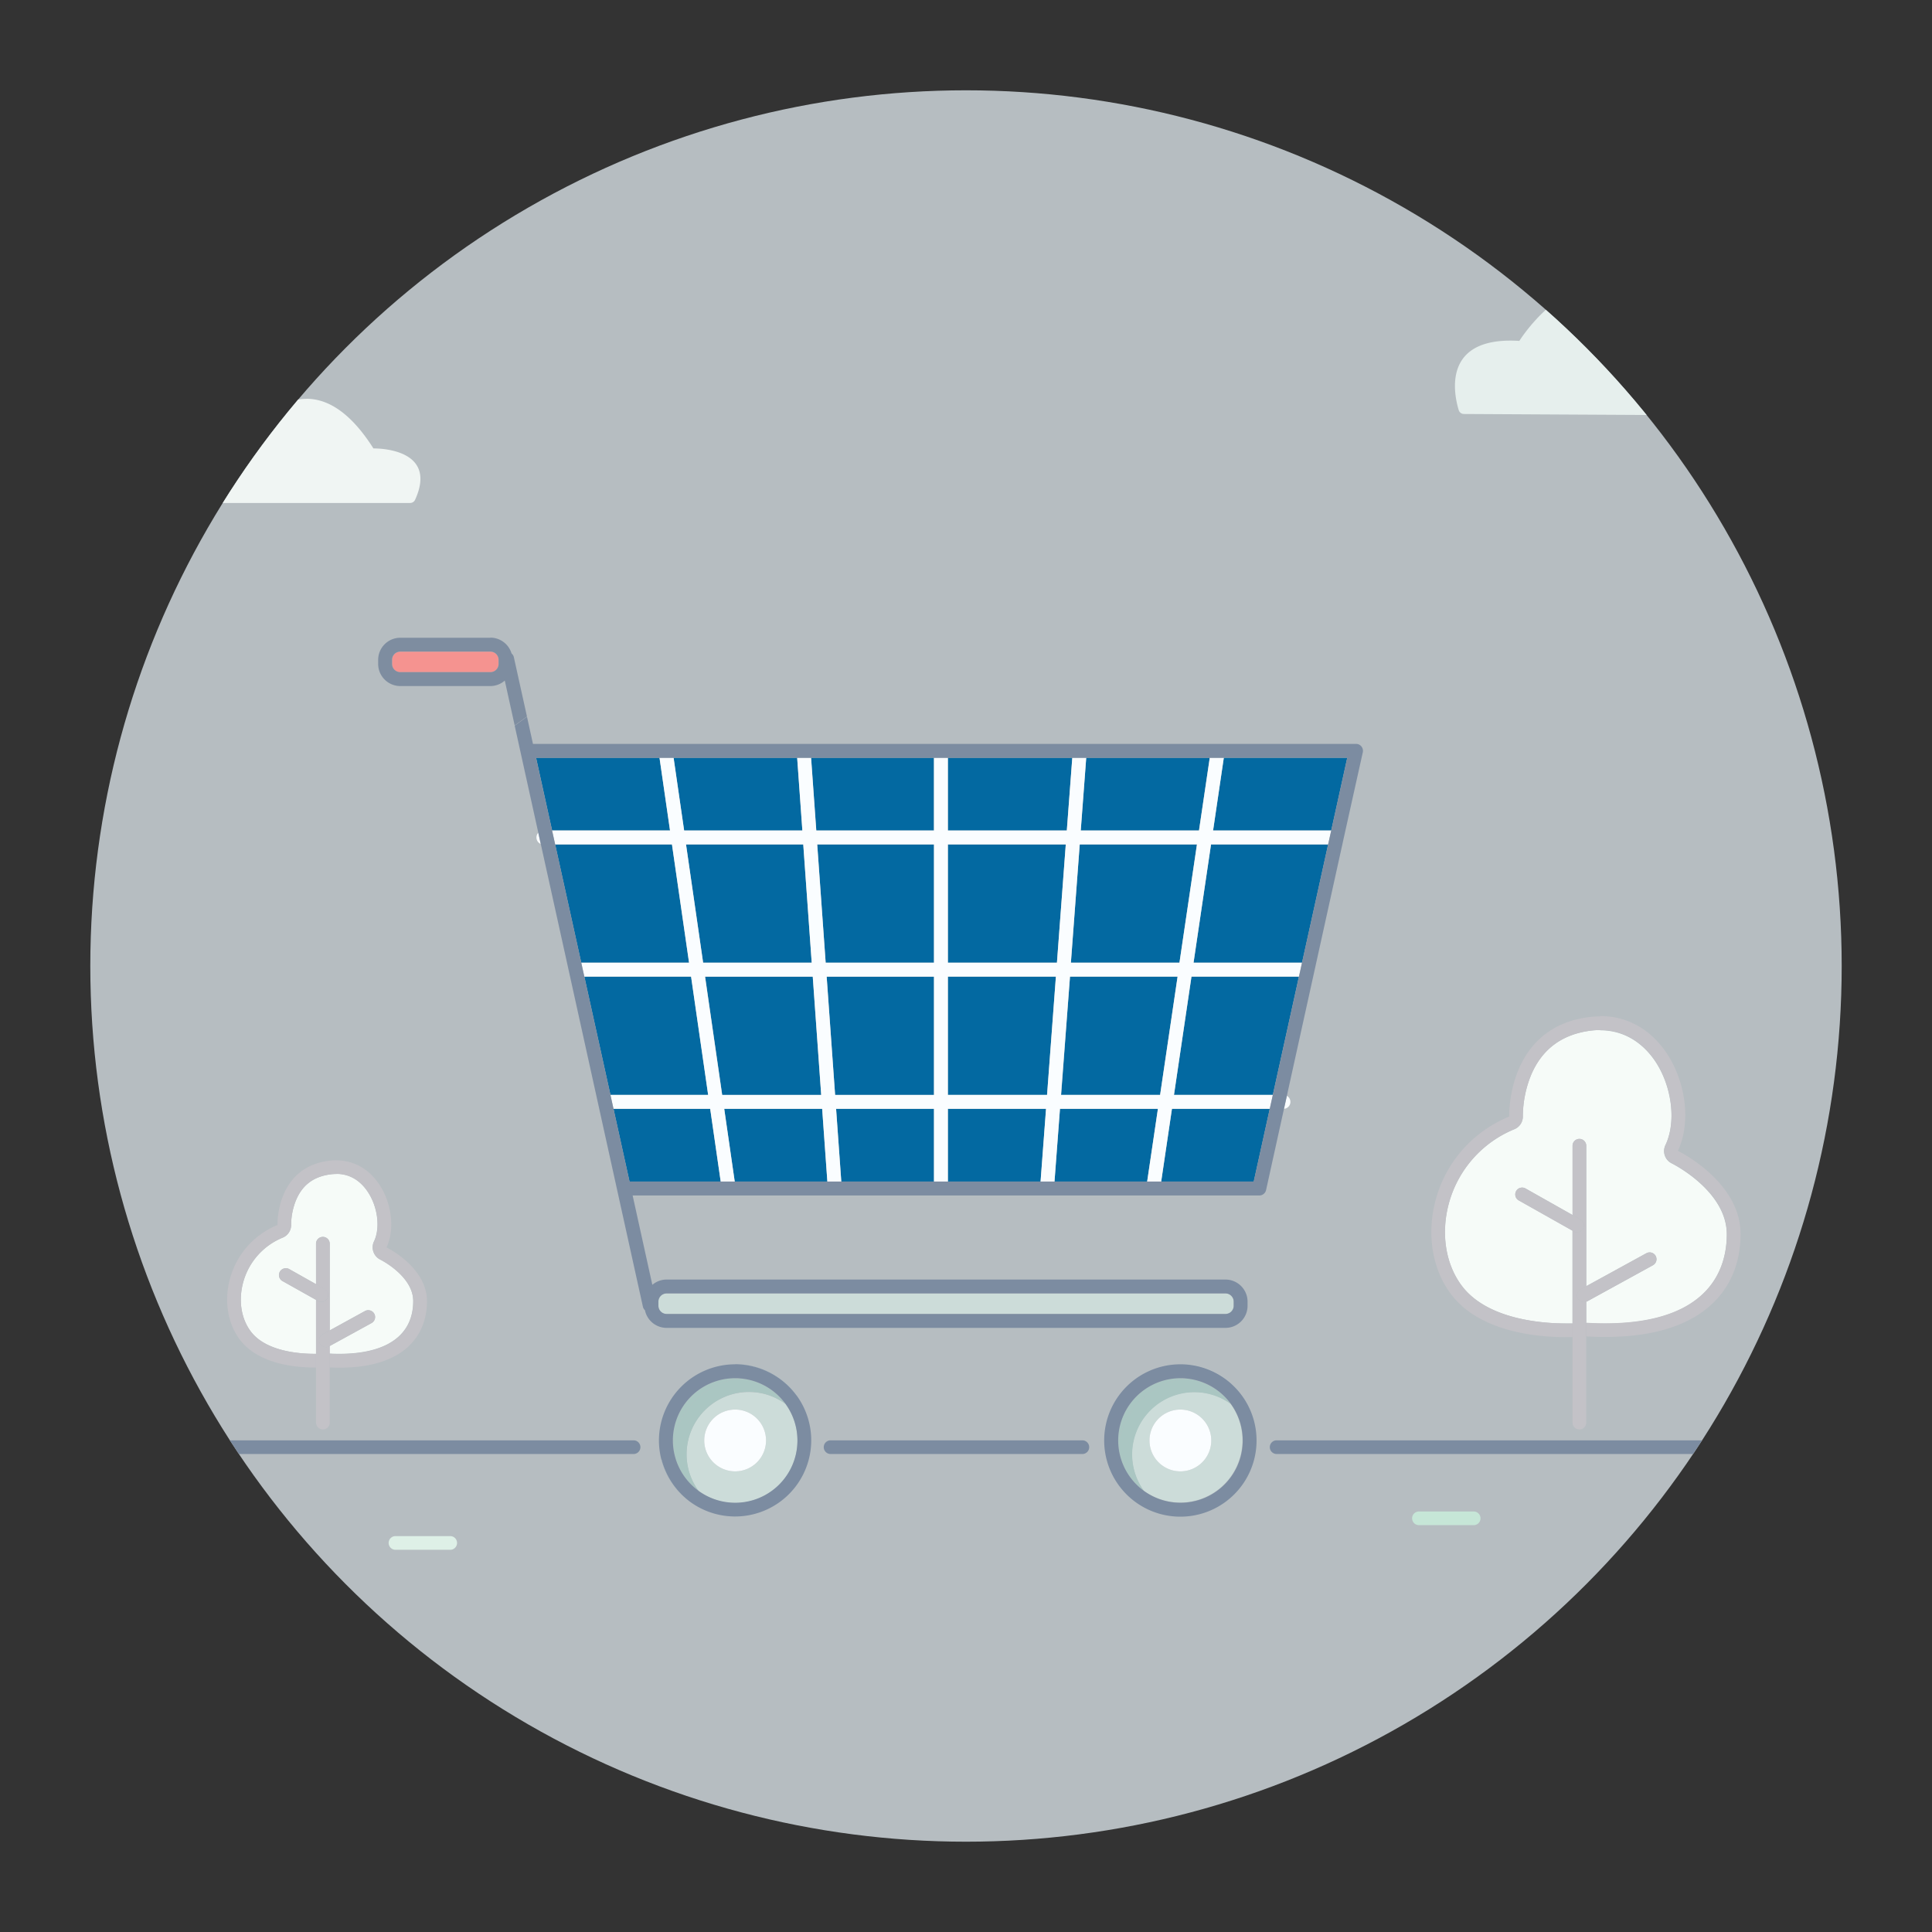 <svg xmlns="http://www.w3.org/2000/svg" xmlns:xlink="http://www.w3.org/1999/xlink" viewBox="0 0 706 706">
  <rect x="0" y="0" width="706" height="706" fill="#333333" stroke="none"/>
  <defs>
    <style>
        .cls-1 {fill: #eef9fe; opacity: 0.7;}
        .cls-2 {fill: #f6fbf8;}
        .cls-3 {fill: #c3c2c7;}
        .cls-4 {fill: #0369a1;}
        .cls-5 {fill: #fafdff;}
        .cls-6 {fill: #f59390;}
        .cls-7 {fill: #ccdcd9;}
        .cls-8 {fill: #7e8da0;}
        .cls-9 {fill: #7c8ca1;}
        .cls-10 {fill: #c6e6d7;}
        .cls-11 {fill: #def0e7;}
        .cls-12 {fill: #e6efed;}
        .cls-13 {fill: #f0f5f3;}
        .cls-14 {fill: #aac6c2;}
        .cls-15 {fill: #c4d9d9;}
        
      #blink1, #blink2, #blink3 {
      opacity: 0;
      animation: blinkIn 0.7s linear 0.5s forwards 3;
      }
      
      #blob {
      display:none;
      }
      
      #cloudSmall, #cloudLarge {
      animation: cloudsMove 20s ease-in-out infinite;
      }
      
      #treeLarge {
      animation: treeRightMove 12s ease-in-out infinite;
      }
      
      #treeSmall {
      animation: treeLeftMove 36s ease-in-out infinite;
      }
      
      img:not(.png) {
      width: 100%;
      }
      
      /* Animations */
      @keyframes cloudsMove {
      0% {
        transform: translate(75%, 0);
      }
      100% {
        transform: translate(-100%,0); 
      }
      }
      
      @keyframes treeRightMove {
      0% {
        transform: translate(20%,0);
      }
      100% {
        transform: translate(-100%,0);
      }
      }
      
      @keyframes treeLeftMove {
      0% {
        transform: translate(150%,0);
      }
      100% {
        transform: translate(-100%,0);
      }
      }
      
      @keyframes blinkIn {
      0% {
        opacity: 0;
      }
      15% {
        opacity: 1;
      }
      100% {
        opacity: 1;
      }
      }
  </style>
</defs>
<title>Empty Cart Saturated</title>
  <clipPath id="clipBg">
    <circle id="circle" class="cls-1" cx="353" cy="353" r="320"/>
    </clipPath>
    <g id="Layer_2" data-name="Layer 2" clip-path="url(#clipBg)">
    <g id="cartDesaturated">
        <circle id="circleBg" class="cls-1" cx="353" cy="353" r="320"/>
        <g id="treeSmall">
        <path class="cls-2" d="M122.89,426.44V429a16.82,16.82,0,0,0-2,.12c-6.28.79-10.46,3.92-12.78,9.59a24.16,24.16,0,0,0-1.73,8.77,5,5,0,0,1-3.08,4.78,24.62,24.62,0,0,0-14.44,16.31c-1.79,6.56-.77,13.26,2.74,17.93,5.55,7.42,18,8.22,23.14,8.22h.73V475l-12.26-6.89a2.5,2.5,0,0,1,1.23-4.68,2.48,2.48,0,0,1,1.23.32l9.8,5.52V454.48a2.5,2.5,0,0,1,5,0v31.69l12.89-7.08a2.49,2.49,0,0,1,3.39,1,2.5,2.5,0,0,1-1,3.4l-15.29,8.39v2.74c1.21.06,2.39.09,3.53.09,17.41,0,27-6.85,27-19.29,0-9.11-11.86-15.09-12-15.15a5,5,0,0,1-2.33-6.66c2.28-4.77,1.43-12.21-2-17.69-2-3.18-5.67-7-11.79-7v-2.51h0"/>
        <path class="cls-3" d="M122.89,424h0a21.21,21.21,0,0,0-2.6.16c-19.58,2.45-18.89,23.48-18.89,23.48-18.38,7.66-23,29.61-13.78,41.86,6.76,9,20.42,10.22,27.14,10.22h.73v-5h-.73c-5.1,0-17.59-.8-23.14-8.22-3.51-4.67-4.53-11.37-2.74-17.93a24.62,24.62,0,0,1,14.44-16.31,5,5,0,0,0,3.08-4.78,24.16,24.16,0,0,1,1.73-8.77c2.32-5.67,6.5-8.8,12.78-9.59a16.82,16.82,0,0,1,2-.12v-5m0,0h0v5c6.12,0,9.79,3.78,11.79,7,3.46,5.48,4.31,12.92,2,17.69a5,5,0,0,0,2.33,6.66c.12.06,12,6,12,15.15,0,12.44-9.59,19.29-27,19.29-1.14,0-2.32,0-3.53-.09v5c1.21.05,2.39.08,3.53.08,24.84,0,32-12.81,32-24.29,0-12.5-14.8-19.65-14.8-19.65,5.34-11.17-1.79-31.81-18.33-31.81"/>
        <path class="cls-3" d="M118,452a2.5,2.5,0,0,0-2.5,2.5v14.83l3.15,1.77a2.5,2.5,0,0,1-1.23,4.68,2.47,2.47,0,0,1-1.22-.32l-.7-.4v44.79a2.5,2.5,0,0,0,5,0v-28l-.18.1a2.49,2.49,0,0,1-3.39-1,2.5,2.5,0,0,1,1-3.4l2.58-1.41V454.48A2.5,2.5,0,0,0,118,452"/>
        <path class="cls-3" d="M104.46,463.47a2.5,2.5,0,0,0-1.23,4.68L115.49,475l.7.4a2.47,2.47,0,0,0,1.22.32,2.5,2.5,0,0,0,1.23-4.68l-3.15-1.77-9.8-5.52a2.48,2.48,0,0,0-1.23-.32"/>
        <path class="cls-3" d="M134.58,478.78a2.47,2.47,0,0,0-1.2.31l-12.89,7.08-2.58,1.41a2.5,2.5,0,0,0,1.2,4.7,2.47,2.47,0,0,0,1.2-.31l.18-.1,15.29-8.39a2.5,2.5,0,0,0-1.2-4.7"/>
        </g>
        <g id="treeLarge">
        <path class="cls-2" d="M584.74,373.91v2.5a28.36,28.36,0,0,0-3.41.21c-10.54,1.32-17.89,6.79-21.86,16.25a40.64,40.64,0,0,0-3,15,5,5,0,0,1-3.08,4.77,40.84,40.84,0,0,0-23.94,27.06c-3,11-1.24,22.22,4.68,30.12,9.35,12.46,29.71,13.81,38,13.81.93,0,1.76,0,2.49,0V449.71L555,438.64a2.5,2.5,0,0,1,2.46-4.36L574.65,444V418.68a2.5,2.5,0,1,1,5,0V470l22-12.06a2.46,2.46,0,0,1,1.2-.3,2.5,2.5,0,0,1,1.2,4.69L580.09,475.5a2.78,2.78,0,0,1-.44.19v7.77c2.34.14,4.64.21,6.83.21,16.18,0,28.21-3.62,35.75-10.76C629.5,466,631,457.24,631,451.08c0-15.94-19.9-25.83-20.1-25.93a5,5,0,0,1-2.33-6.65c3.92-8.18,2.53-20.81-3.28-30-2.84-4.5-9.28-12-20.57-12h0v-2.5h0"/>
        <path class="cls-3" d="M584.74,371.41h0a32.89,32.89,0,0,0-4,.25c-30.3,3.79-29.24,36.35-29.24,36.35-28.45,11.86-35.56,45.83-21.34,64.8,10.48,14,31.62,15.81,42,15.81.92,0,1.75,0,2.49,0v-5c-.73,0-1.56,0-2.49,0-8.32,0-28.68-1.35-38-13.81-5.92-7.9-7.67-19.16-4.68-30.12a40.84,40.84,0,0,1,23.94-27.06,5,5,0,0,0,3.08-4.77,40.64,40.64,0,0,1,3-15c4-9.46,11.32-14.93,21.86-16.25a28.36,28.36,0,0,1,3.41-.21v-5m0,0h0v5h0c11.29,0,17.73,7.55,20.57,12,5.81,9.23,7.2,21.86,3.28,30a5,5,0,0,0,2.33,6.65c.2.1,20.1,10,20.1,25.93,0,6.16-1.52,14.95-8.79,21.83-7.54,7.14-19.57,10.76-35.75,10.76-2.19,0-4.49-.07-6.83-.21v5c2.37.13,4.64.2,6.83.2,38.46,0,49.54-19.82,49.54-37.59,0-19.36-22.92-30.42-22.92-30.42,8.27-17.3-2.77-49.25-28.36-49.25"/>
        <path class="cls-3" d="M577.15,416.18a2.5,2.5,0,0,0-2.5,2.5V444l2.84,1.59a2.5,2.5,0,0,1-2.46,4.36l-.38-.21v70.12a2.5,2.5,0,0,0,5,0V475.69a2.5,2.5,0,0,1-2-4.57l2-1.09V418.68a2.5,2.5,0,0,0-2.5-2.5"/>
        <path class="cls-3" d="M556.21,434a2.5,2.5,0,0,0-1.23,4.68l19.67,11.07.38.21a2.48,2.48,0,0,0,1.23.32,2.5,2.5,0,0,0,1.23-4.68L574.65,444l-17.21-9.69a2.48,2.48,0,0,0-1.23-.32"/>
        <path class="cls-3" d="M602.83,457.67a2.46,2.46,0,0,0-1.2.3l-22,12.06-2,1.09a2.5,2.5,0,0,0,2,4.57,2.78,2.78,0,0,0,.44-.19L604,462.36a2.5,2.5,0,0,0-1.2-4.69"/>
        </g>
        <g id="cart">
        <path class="cls-4" d="M259.52,405.19H224.19l5.86,26.58h33.31l-3.84-26.58m40.92,0H264.65l3.84,26.58h33.85l-1.9-26.58m40.86,0H305.53l1.9,26.58H341.3V405.19m40.94,0H346.38v26.58h33.88l2-26.58m40.89,0H387.34l-2,26.58H419.2l3.93-26.58m40.88,0H428.26l-3.93,26.58h33.82L464,405.19M252.54,356.88h-39l9.54,43.23h35.71l-6.24-43.23m44.45,0H257.67l6.25,43.23h36.16L297,356.88m44.31,0H302.08l3.09,43.23H341.3V356.88m44.55,0H346.38v43.23h36.24l3.23-43.23m44.42,0H391l-3.23,43.23h36.16l6.39-43.23m44.4,0H435.4L429,400.11h36.12l9.54-43.23M245.55,308.57H202.87l9.54,43.23H251.8l-6.25-43.23m48,0H250.69l6.25,43.23h39.68l-3.09-43.23m47.77,0H298.63l3.09,43.23H341.3V308.57m48.16,0H346.38V351.8h39.85l3.23-43.23m47.94,0H394.56l-3.23,43.23H431l6.38-43.23m47.93,0H442.54l-6.39,43.23h39.64l9.54-43.23M241,276.91h-45.1l4.75,21.55,1.11,5h43.08L241,276.91m50.29,0H246.12L250,303.49h43.21l-1.9-26.58m50,0H296.37l1.9,26.58h43V276.91m50.52,0H346.38v26.58h43.46l2-26.58m50.26,0H396.92l-2,26.58h43.21l3.93-26.58m50.24,0H447.21l-3.92,26.58h43.17l5.86-26.58"/>
        <path class="cls-5" d="M470.26,400.45l-1.05,4.74a2.54,2.54,0,0,0,1.05-4.74m-262.43-45.8a2.36,2.36,0,0,0,.12.54l-.12-.54M491,306.31l-.12.57a2.62,2.62,0,0,0,.12-.57m-294.31-2a2.59,2.59,0,0,0,.9,4.1l-.9-4.1m67.2,95.81-6.25-43.23H297l3.09,43.23H263.92m41.25,0-3.09-43.23H341.3v43.23H305.17m41.21,0V356.88h39.47l-3.23,43.23H346.38m41.34,0L391,356.88h39.32l-6.39,43.23H387.72M256.94,351.8l-6.25-43.23h42.84l3.09,43.23H256.94m44.78,0-3.09-43.23H341.3V351.8H301.72m44.66,0V308.57h43.08l-3.23,43.23H346.38m44.95,0,3.23-43.23H437.4L431,351.8H391.33m55.88-74.89h-5.13l-3.93,26.58H394.94l2-26.58h-5.1l-2,26.58H346.38V276.91H341.3v26.58h-43l-1.9-26.58h-5.1l1.9,26.58H250l-3.84-26.58H241l3.84,26.58H201.74l1.13,5.08h42.68l6.25,43.23H212.41l1.12,5.08h39l6.24,43.23H223.07l1.12,5.08h35.33l3.84,26.58h5.13l-3.84-26.58h35.79l1.9,26.58h5.09l-1.9-26.58H341.3v26.58h5.08V405.19h35.86l-2,26.58h5.1l2-26.58h35.79l-3.93,26.58h5.13l3.93-26.58H464l1.12-5.08H429l6.39-43.23h39.27l1.12-5.08H436.15l6.39-43.23h42.79l1.13-5.08H443.29l3.92-26.58M445,271.83h0m-151.32,0h0"/>
        <path class="cls-6" d="M179.2,238.13H146.27a3,3,0,0,0-3,3v1.51a3,3,0,0,0,3,3H179.2a3,3,0,0,0,3-3v-1.51a3,3,0,0,0-3-3"/>
        <path class="cls-7" d="M447.82,472.65H243.6a3,3,0,0,0-3,3v1.5a3,3,0,0,0,3,3H447.82a3,3,0,0,0,3-3v-1.5a3,3,0,0,0-3-3"/>
        <path class="cls-8" d="M146.27,245.62a3,3,0,0,1-3-3v-1.51a3,3,0,0,1,3-3H179.2a3,3,0,0,1,3,3v1.51a3,3,0,0,1-3,3H146.27m32.93-12.57H146.27a8.09,8.09,0,0,0-8.08,8.07v1.51a8.09,8.09,0,0,0,8.08,8.07H179.2a8,8,0,0,0,5.26-2l3.62,16.4c1.47-1.09,3-2.17,4.49-3.25l-4.79-21.67a2.46,2.46,0,0,0-.85-1.39,8.08,8.08,0,0,0-7.73-5.78"/>
        <path class="cls-9" d="M243.6,480.15a3,3,0,0,1-3-3v-1.5a3,3,0,0,1,3-3H447.82a3,3,0,0,1,3,3v1.5a3,3,0,0,1-3,3H243.6M447.21,276.91h45.11l-5.86,26.58-1.13,5.08-9.54,43.23-1.12,5.08-9.54,43.23L464,405.19l-5.86,26.58H230.05l-5.86-26.58-1.12-5.08-9.54-43.23-1.12-5.08-9.54-43.23-1.13-5.08-1.11-5-4.75-21.55H447.21m-254.64-15c-1.53,1.08-3,2.16-4.49,3.25l8.64,39.16.9,4.1,9.55,43.23.66,3,.12.54,17.58,79.67v0l9.4,42.6a2.47,2.47,0,0,0,.75,1.3,8.09,8.09,0,0,0,7.91,6.45H447.82a8.08,8.08,0,0,0,8.07-8.08v-1.5a8.08,8.08,0,0,0-8.07-8.08H243.6a8,8,0,0,0-5.22,1.93l-7.2-32.65h229a2.55,2.55,0,0,0,2.48-2l6.54-29.67,1.05-4.74,20.65-93.57.12-.57L498,274.92a2.54,2.54,0,0,0-2.48-3.09H194.76l-2.19-9.94"/>
        </g>
        <g id="horizon">
        <path class="cls-9" d="M231.52,526.33h-202a2.5,2.5,0,1,0,0,5h202a2.5,2.5,0,0,0,0-5Z"/>
        <path class="cls-9" d="M668.52,526.33h-202a2.5,2.5,0,0,0,0,5h202a2.5,2.5,0,0,0,0-5Z"/>
        <path class="cls-9" d="M395.52,526.33h-92a2.5,2.5,0,0,0,0,5h92a2.5,2.5,0,0,0,0-5"/>
        </g>
        <g id="pebbles">
        <path class="cls-10" d="M623.52,560.33h-12a2.5,2.5,0,0,0,0,5h12a2.5,2.5,0,0,0,0-5"/>
        <path class="cls-10" d="M538.52,552.33h-20a2.5,2.5,0,0,0,0,5h20a2.5,2.5,0,0,0,0-5"/>
        <path class="cls-11" d="M164.52,561.33h-20a2.5,2.5,0,1,0,0,5h20a2.5,2.5,0,0,0,0-5"/>
        <path class="cls-11" d="M83.52,547.33h-12a2.5,2.5,0,1,0,0,5h12a2.5,2.5,0,0,0,0-5"/>
        </g>
        <path id="blink3" class="cls-9" d="M468.9,236a2.46,2.46,0,0,0-1.37.41l-20.77,13.52a2.5,2.5,0,0,0,1.37,4.6,2.43,2.43,0,0,0,1.36-.41l20.77-13.52a2.5,2.5,0,0,0-1.36-4.6"/>
        <path id="blink2" class="cls-9" d="M445.52,218.73a2.49,2.49,0,0,0-2.34,1.62l-8.73,23.2a2.49,2.49,0,0,0,1.46,3.22,2.44,2.44,0,0,0,.88.16,2.49,2.49,0,0,0,2.34-1.62l8.73-23.2a2.51,2.51,0,0,0-1.46-3.22,2.73,2.73,0,0,0-.88-.16"/>
        <path id="blink1" class="cls-9" d="M416.67,217.62a3.07,3.07,0,0,0-.6.07,2.51,2.51,0,0,0-1.83,3l5.92,24.07a2.5,2.5,0,0,0,2.43,1.9,2.46,2.46,0,0,0,.6-.07,2.51,2.51,0,0,0,1.83-3l-5.92-24.07a2.51,2.51,0,0,0-2.43-1.9"/>
        <path id="cloudLarge" class="cls-12" d="M586,103.68c-17.89,0-30.79,20.9-30.79,20.9-1.13-.08-2.22-.11-3.25-.11-24.89,0-20.59,19.87-18.91,25.39a2,2,0,0,0,1.9,1.42l99.26.54h0a2,2,0,0,0,1.8-1.13c10.92-23.37-15.58-24.06-18.76-24.06h-.31C606,109.36,595.3,103.68,586,103.68"/>
        <path id="cloudSmall" class="cls-13" d="M112,145.75c-14.15,0-24.34,16.53-24.34,16.53-.89-.06-1.73-.09-2.54-.09-19.27,0-16.47,15.29-15.09,20.15a2,2,0,0,0,1.93,1.46l77.9,0a2,2,0,0,0,1.84-1.2c8.26-18.19-12.48-18.73-15-18.73h-.24c-8.65-13.66-17.1-18.15-24.48-18.15"/>
        <g id="wheelBack">
        <path class="cls-7" d="M268.65,537.67a11.29,11.29,0,1,1,11.28-11.29,11.28,11.28,0,0,1-11.28,11.29m5-29a22.8,22.8,0,0,0-22.78,22.78,22.53,22.53,0,0,0,4.38,13.38A22.74,22.74,0,0,0,287,513a22.5,22.5,0,0,0-13.31-4.33"/>
        <path class="cls-5" d="M268.65,515.09a11.29,11.29,0,1,0,11.28,11.29,11.29,11.29,0,0,0-11.28-11.29"/>
        <path class="cls-14" d="M268.67,503.63a22.81,22.81,0,0,0-22.76,22.78c0,.65,0,1.3.08,2a27.91,27.91,0,0,1,24.61-24.64c-.64-.06-1.28-.09-1.93-.09"/>
        <path class="cls-14" d="M268.65,503.63a22.74,22.74,0,0,0-13.36,41.16,22.53,22.53,0,0,1-4.38-13.38,22.8,22.8,0,0,1,22.78-22.78A22.5,22.5,0,0,1,287,513a22.72,22.72,0,0,0-16.4-9.24A27.91,27.91,0,0,0,246,528.36c-.06-.65-.08-1.3-.08-2a22.81,22.81,0,0,1,22.76-22.78h0"/>
        <path class="cls-9" d="M255.29,544.79a22.74,22.74,0,0,1,13.36-41.16h0c.65,0,1.29,0,1.93.09a22.75,22.75,0,1,1-15.31,41.07m13.36-46.24a27.87,27.87,0,0,0-27.84,27.83,28.2,28.2,0,0,0,.9,7,27.83,27.83,0,1,0,27-34.88h0"/>
        <path class="cls-15" d="M241.71,533.43A27.72,27.72,0,0,0,252,548.64l.12.09a27.92,27.92,0,0,1-10.36-15.3m27-34.88h0A27.83,27.83,0,0,1,291.14,510a1.79,1.79,0,0,0-.22-.34,27.65,27.65,0,0,0-22.23-11.12"/>
        </g>
        <g id="wheelFront">
        <path class="cls-7" d="M431.34,537.67a11.29,11.29,0,1,1,11.29-11.29,11.29,11.29,0,0,1-11.29,11.29m5-29A22.74,22.74,0,0,0,418,544.79,22.74,22.74,0,0,0,449.7,513a22.51,22.51,0,0,0-13.32-4.33"/>
        <path class="cls-5" d="M431.34,515.09a11.29,11.29,0,1,0,11.29,11.29,11.3,11.3,0,0,0-11.29-11.29"/>
        <path class="cls-14" d="M431.36,503.63a22.82,22.82,0,0,0-22.76,22.78c0,.65,0,1.3.08,2a27.93,27.93,0,0,1,24.62-24.64c-.64-.06-1.29-.09-1.94-.09"/>
        <path class="cls-15" d="M404.35,533.19a27.66,27.66,0,0,0,10.29,15.45.51.51,0,0,0,.13.09,27.86,27.86,0,0,1-10.42-15.54m27-34.64h0A27.84,27.84,0,0,1,453.84,510c-.07-.11-.14-.23-.22-.34a27.65,27.65,0,0,0-22.23-11.12"/>
        <path class="cls-14" d="M431.34,503.63A22.75,22.75,0,0,0,418,544.79,22.75,22.75,0,0,1,449.7,513a22.72,22.72,0,0,0-16.4-9.24,27.93,27.93,0,0,0-24.62,24.64c-.05-.65-.08-1.3-.08-2a22.82,22.82,0,0,1,22.76-22.78h0"/>
        <path class="cls-9" d="M418,544.79a22.75,22.75,0,0,1,13.36-41.16h0c.65,0,1.3,0,1.94.09A22.75,22.75,0,1,1,418,544.79m13.36-46.24A27.84,27.84,0,1,0,453.84,510a27.86,27.86,0,0,0-22.5-11.46h0"/>
        </g>
    </g>
    </g>
</svg>